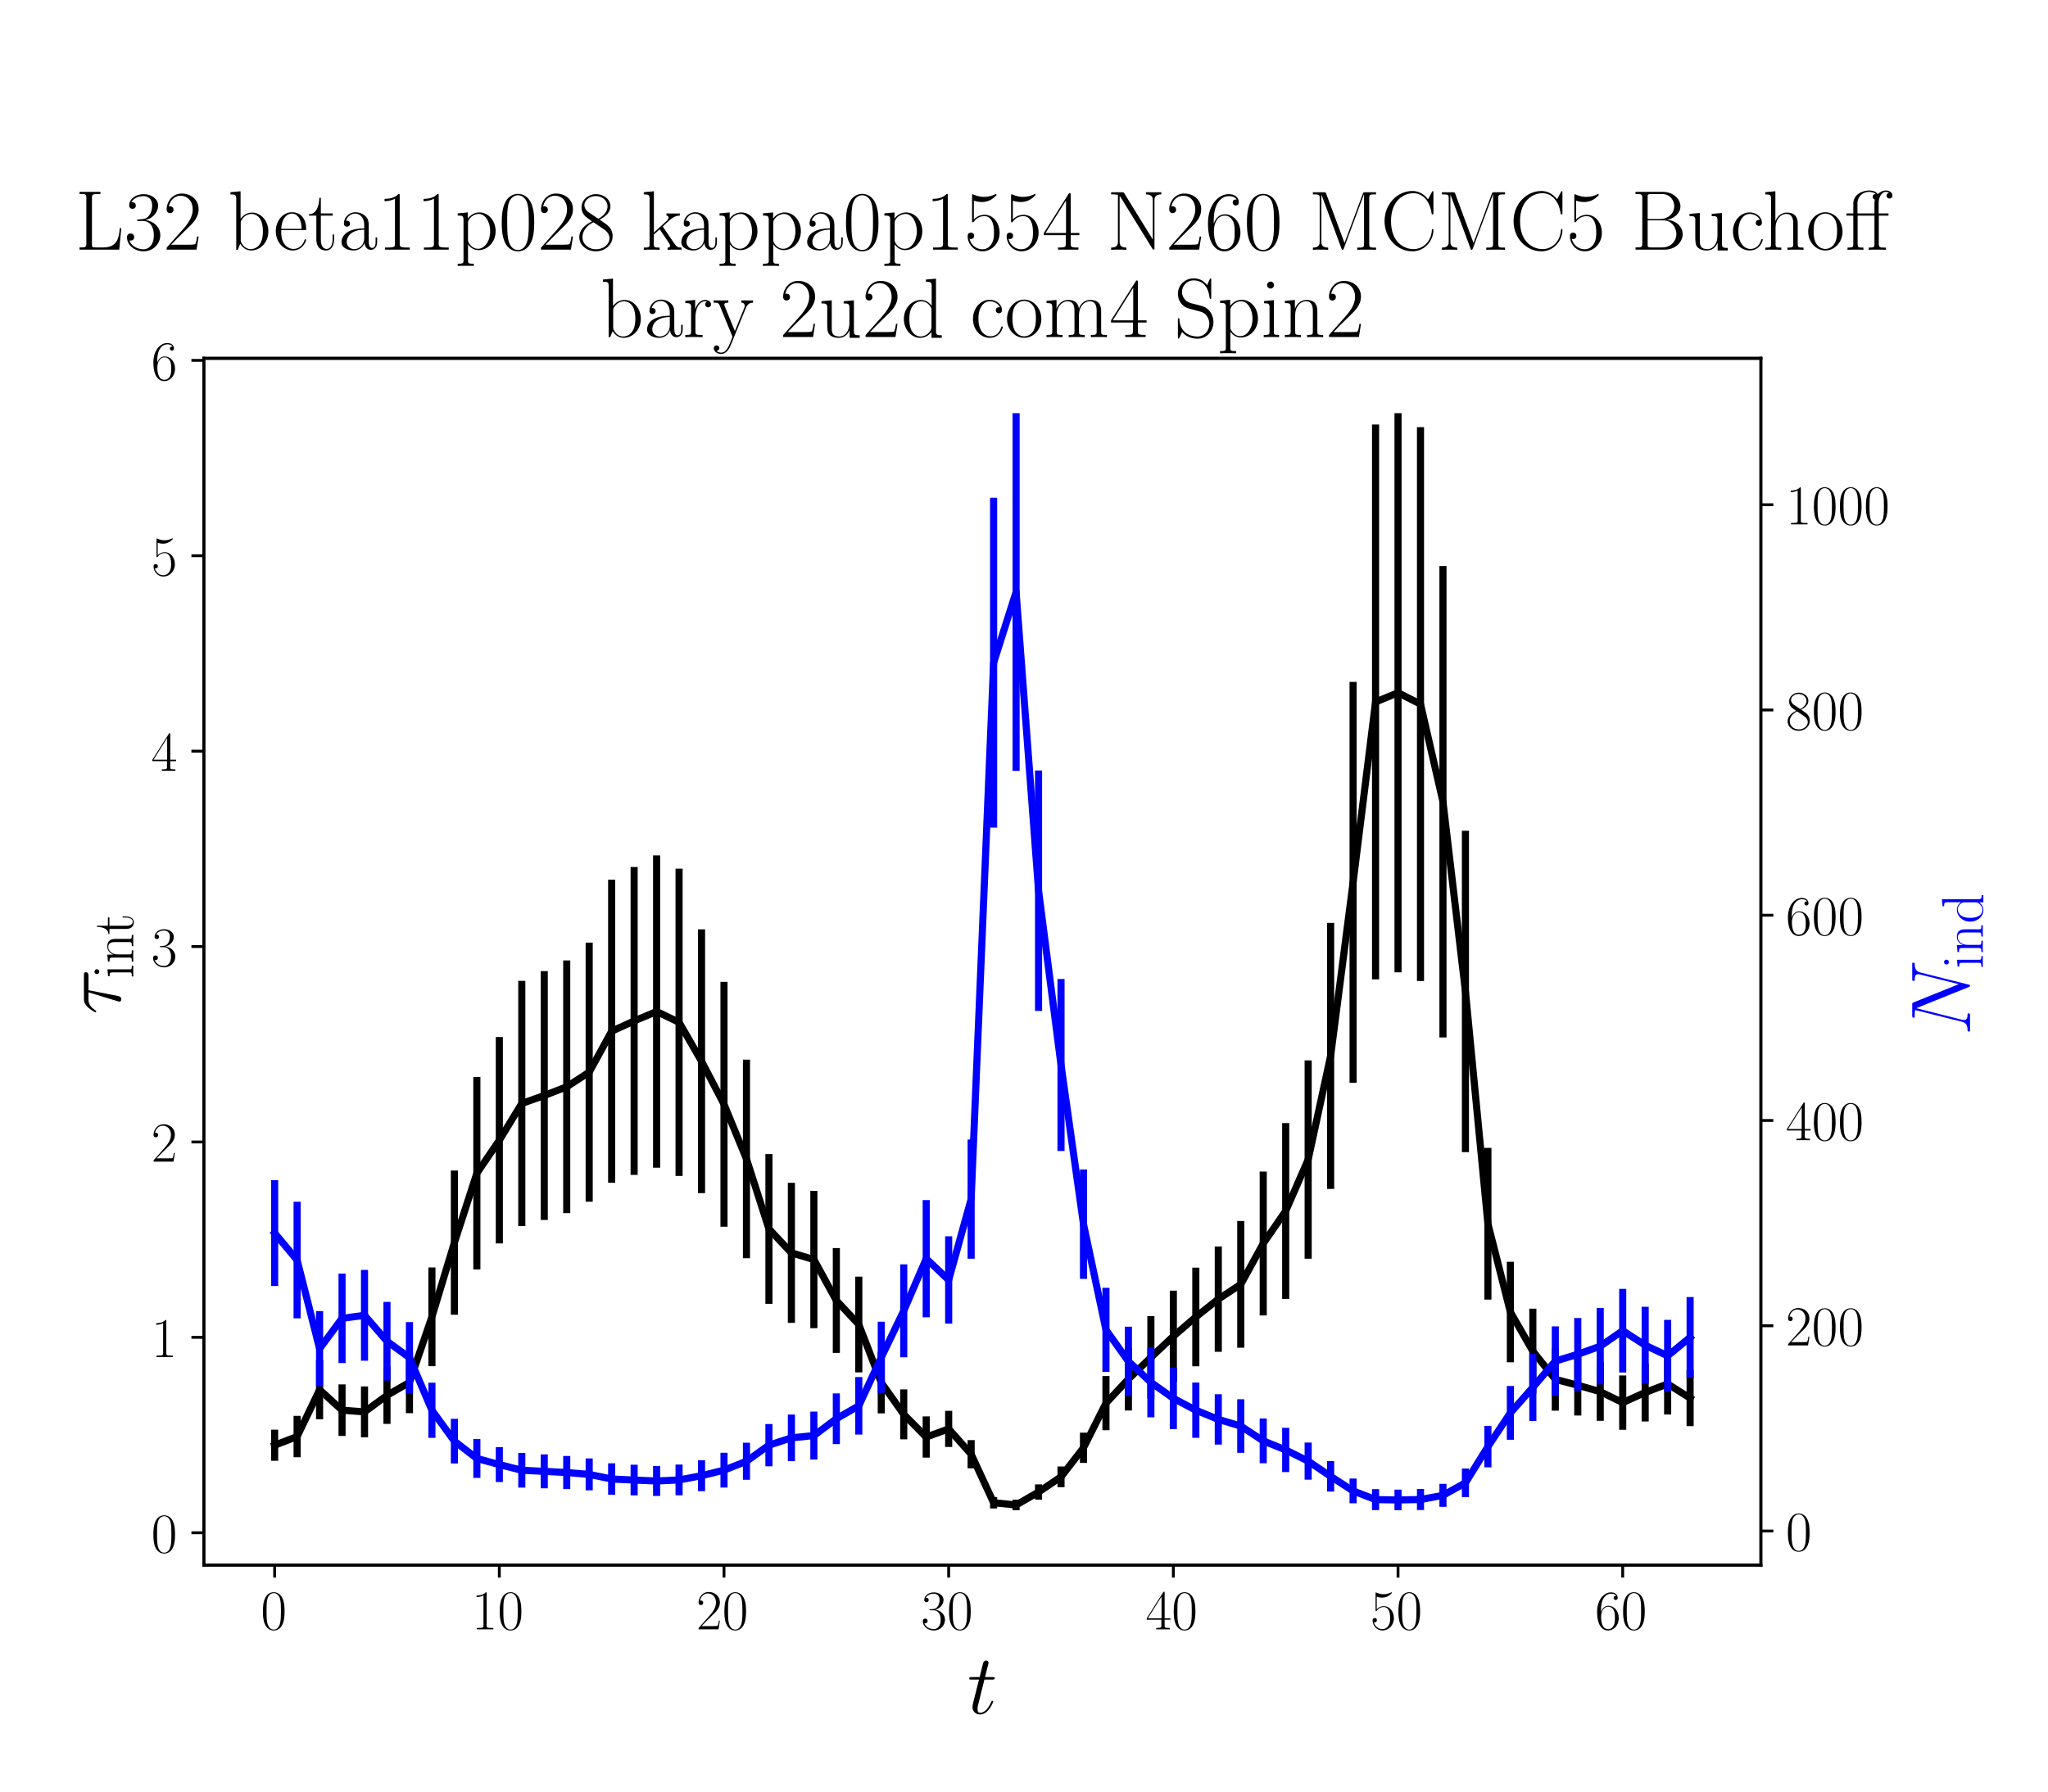 <?xml version="1.0" encoding="utf-8" standalone="no"?>
<!DOCTYPE svg PUBLIC "-//W3C//DTD SVG 1.1//EN"
  "http://www.w3.org/Graphics/SVG/1.1/DTD/svg11.dtd">
<!-- Created with matplotlib (https://matplotlib.org/) -->
<svg height="504pt" version="1.1" viewBox="0 0 576 504" width="576pt" xmlns="http://www.w3.org/2000/svg" xmlns:xlink="http://www.w3.org/1999/xlink">
 <defs>
  <style type="text/css">*{stroke-linecap:butt;stroke-linejoin:round;}</style>
 </defs>
 <g id="figure_1">
  <g id="patch_1">
   <path d="M 0 504 
L 576 504 
L 576 0 
L 0 0 
z
" style="fill:#ffffff;"/>
  </g>
  <g id="axes_1">
   <g id="patch_2">
    <path d="M 57.339 440.296 
L 495.249 440.296 
L 495.249 100.8 
L 57.339 100.8 
z
" style="fill:#ffffff;"/>
   </g>
   <g id="matplotlib.axis_1">
    <g id="xtick_1">
     <g id="line2d_1">
      <defs>
       <path d="M 0 0 
L 0 3.5 
" id="m4f3f160802" style="stroke:#000000;stroke-width:0.8;"/>
      </defs>
      <g>
       <use style="stroke:#000000;stroke-width:0.8;" x="77.244" xlink:href="#m4f3f160802" y="440.296"/>
      </g>
     </g>
     <g id="text_1">
      <!-- $\mathdefault{0}$ -->
      <g transform="translate(73.342 458.365)scale(0.16 -0.16)">
       <defs>
        <path d="M 42 31.641 
C 42 37.75 41.906 48.125 37.703 56.109 
C 34 63.109 28.094 65.594 22.906 65.594 
C 18.094 65.594 12 63.406 8.203 56.203 
C 4.203 48.719 3.797 39.438 3.797 31.641 
C 3.797 25.953 3.906 17.281 7 9.672 
C 11.297 -0.609 19 -2 22.906 -2 
C 27.5 -2 34.5 -0.109 38.594 9.375 
C 41.594 16.281 42 24.359 42 31.641 
z
M 22.906 -0.406 
C 16.5 -0.406 12.703 5.078 11.297 12.688 
C 10.203 18.562 10.203 27.156 10.203 32.75 
C 10.203 40.438 10.203 46.828 11.5 52.922 
C 13.406 61.391 19 64 22.906 64 
C 27 64 32.297 61.297 34.203 53.125 
C 35.5 47.438 35.594 40.734 35.594 32.75 
C 35.594 26.25 35.594 18.266 34.406 12.375 
C 32.297 1.484 26.406 -0.406 22.906 -0.406 
z
" id="CMR17-48"/>
       </defs>
       <use transform="scale(0.996)" xlink:href="#CMR17-48"/>
      </g>
     </g>
    </g>
    <g id="xtick_2">
     <g id="line2d_2">
      <g>
       <use style="stroke:#000000;stroke-width:0.8;" x="140.435" xlink:href="#m4f3f160802" y="440.296"/>
      </g>
     </g>
     <g id="text_2">
      <!-- $\mathdefault{10}$ -->
      <g transform="translate(132.631 458.365)scale(0.16 -0.16)">
       <defs>
        <path d="M 26.594 63.406 
C 26.594 65.5 26.5 65.5 25.094 65.5 
C 21.203 61.188 15.297 59.797 9.703 59.797 
C 9.406 59.797 8.906 59.797 8.797 59.5 
C 8.703 59.297 8.703 59.094 8.703 57 
C 11.797 57 17 57.594 21 59.984 
L 21 7.203 
C 21 3.688 20.797 2.5 12.203 2.5 
L 9.203 2.5 
L 9.203 0 
C 14 0 19 0 23.797 0 
C 28.594 0 33.594 0 38.406 0 
L 38.406 2.5 
L 35.406 2.5 
C 26.797 2.5 26.594 3.594 26.594 7.156 
z
" id="CMR17-49"/>
       </defs>
       <use transform="scale(0.996)" xlink:href="#CMR17-49"/>
       <use transform="translate(45.69 0)scale(0.996)" xlink:href="#CMR17-48"/>
      </g>
     </g>
    </g>
    <g id="xtick_3">
     <g id="line2d_3">
      <g>
       <use style="stroke:#000000;stroke-width:0.8;" x="203.625" xlink:href="#m4f3f160802" y="440.296"/>
      </g>
     </g>
     <g id="text_3">
      <!-- $\mathdefault{20}$ -->
      <g transform="translate(195.821 458.365)scale(0.16 -0.16)">
       <defs>
        <path d="M 41.703 15.453 
L 39.906 15.453 
C 38.906 8.375 38.094 7.172 37.703 6.562 
C 37.203 5.766 30 5.766 28.594 5.766 
L 9.406 5.766 
C 13 9.672 20 16.75 28.5 24.953 
C 34.594 30.734 41.703 37.531 41.703 47.422 
C 41.703 59.219 32.297 66 21.797 66 
C 10.797 66 4.094 56.312 4.094 47.344 
C 4.094 43.438 7 42.938 8.203 42.938 
C 9.203 42.938 12.203 43.547 12.203 47.031 
C 12.203 50.109 9.594 51 8.203 51 
C 7.594 51 7 50.906 6.594 50.703 
C 8.5 59.219 14.297 63.406 20.406 63.406 
C 29.094 63.406 34.797 56.516 34.797 47.422 
C 34.797 38.734 29.703 31.25 24 24.75 
L 4.094 2.281 
L 4.094 0 
L 39.297 0 
z
" id="CMR17-50"/>
       </defs>
       <use transform="scale(0.996)" xlink:href="#CMR17-50"/>
       <use transform="translate(45.69 0)scale(0.996)" xlink:href="#CMR17-48"/>
      </g>
     </g>
    </g>
    <g id="xtick_4">
     <g id="line2d_4">
      <g>
       <use style="stroke:#000000;stroke-width:0.8;" x="266.815" xlink:href="#m4f3f160802" y="440.296"/>
      </g>
     </g>
     <g id="text_4">
      <!-- $\mathdefault{30}$ -->
      <g transform="translate(259.011 458.365)scale(0.16 -0.16)">
       <defs>
        <path d="M 22.094 33.703 
C 31 33.703 34.906 25.969 34.906 17.031 
C 34.906 5 28.5 0.391 22.703 0.391 
C 17.406 0.391 8.797 3.031 6.094 10.828 
C 6.594 10.625 7.094 10.625 7.594 10.625 
C 10 10.625 11.797 12.219 11.797 14.812 
C 11.797 17.703 9.594 19 7.594 19 
C 5.906 19 3.297 18.203 3.297 14.469 
C 3.297 5.234 12.297 -2 22.906 -2 
C 34 -2 42.5 6.719 42.5 16.953 
C 42.5 26.672 34.5 33.703 25 34.797 
C 32.594 36.375 39.906 43.062 39.906 52.016 
C 39.906 59.688 32 65.297 23 65.297 
C 13.906 65.297 5.906 59.828 5.906 52.016 
C 5.906 48.594 8.5 48 9.797 48 
C 11.906 48 13.703 49.297 13.703 51.891 
C 13.703 54.469 11.906 55.766 9.797 55.766 
C 9.406 55.766 8.906 55.766 8.5 55.578 
C 11.406 61.859 19.297 63 22.797 63 
C 26.297 63 32.906 61.328 32.906 51.875 
C 32.906 49.109 32.5 44.188 29.094 39.844 
C 26.094 36 22.703 36 19.406 35.688 
C 18.906 35.688 16.594 35.453 16.203 35.453 
C 15.5 35.359 15.094 35.266 15.094 34.5 
C 15.094 33.797 15.203 33.703 17.203 33.703 
z
" id="CMR17-51"/>
       </defs>
       <use transform="scale(0.996)" xlink:href="#CMR17-51"/>
       <use transform="translate(45.69 0)scale(0.996)" xlink:href="#CMR17-48"/>
      </g>
     </g>
    </g>
    <g id="xtick_5">
     <g id="line2d_5">
      <g>
       <use style="stroke:#000000;stroke-width:0.8;" x="330.006" xlink:href="#m4f3f160802" y="440.296"/>
      </g>
     </g>
     <g id="text_5">
      <!-- $\mathdefault{40}$ -->
      <g transform="translate(322.202 458.365)scale(0.16 -0.16)">
       <defs>
        <path d="M 33.594 64.406 
C 33.594 66.5 33.5 66.5 31.703 66.5 
L 2 19.594 
L 2 17 
L 27.797 17 
L 27.797 7.141 
C 27.797 3.5 27.594 2.5 20.594 2.5 
L 18.703 2.5 
L 18.703 0 
C 21.906 0 27.297 0 30.703 0 
C 34.094 0 39.5 0 42.703 0 
L 42.703 2.5 
L 40.797 2.5 
C 33.797 2.5 33.594 3.5 33.594 7.141 
L 33.594 17 
L 43.797 17 
L 43.797 19.594 
L 33.594 19.594 
z
M 28.094 57.859 
L 28.094 19.594 
L 4 19.594 
z
" id="CMR17-52"/>
       </defs>
       <use transform="scale(0.996)" xlink:href="#CMR17-52"/>
       <use transform="translate(45.69 0)scale(0.996)" xlink:href="#CMR17-48"/>
      </g>
     </g>
    </g>
    <g id="xtick_6">
     <g id="line2d_6">
      <g>
       <use style="stroke:#000000;stroke-width:0.8;" x="393.196" xlink:href="#m4f3f160802" y="440.296"/>
      </g>
     </g>
     <g id="text_6">
      <!-- $\mathdefault{50}$ -->
      <g transform="translate(385.392 458.365)scale(0.16 -0.16)">
       <defs>
        <path d="M 11.406 57.688 
C 12.406 57.281 16.5 56 20.703 56 
C 30 56 35.094 61.109 38 64.062 
C 38 64.953 38 65.5 37.406 65.5 
C 37.297 65.5 37.094 65.5 36.297 65.047 
C 32.797 63.406 28.703 62.078 23.703 62.078 
C 20.703 62.078 16.203 62.484 11.297 64.672 
C 10.203 65.172 10 65.172 9.906 65.172 
C 9.406 65.172 9.297 65.062 9.297 63.078 
L 9.297 34.422 
C 9.297 32.641 9.297 32.141 10.297 32.141 
C 10.797 32.141 11 32.344 11.5 33.031 
C 14.703 37.516 19.094 39.406 24.094 39.406 
C 27.594 39.406 35.094 37.219 35.094 20.141 
C 35.094 16.953 35.094 11.172 32.094 6.578 
C 29.594 2.484 25.703 0.391 21.406 0.391 
C 14.797 0.391 8.094 5 6.297 12.719 
C 6.703 12.609 7.5 12.422 7.906 12.422 
C 9.203 12.422 11.703 13.125 11.703 16.219 
C 11.703 18.906 9.797 20 7.906 20 
C 5.594 20 4.094 18.594 4.094 15.797 
C 4.094 7.094 11 -2 21.594 -2 
C 31.906 -2 41.703 6.875 41.703 19.75 
C 41.703 31.719 33.906 41 24.203 41 
C 19.094 41 14.797 39.109 11.406 35.531 
z
" id="CMR17-53"/>
       </defs>
       <use transform="scale(0.996)" xlink:href="#CMR17-53"/>
       <use transform="translate(45.69 0)scale(0.996)" xlink:href="#CMR17-48"/>
      </g>
     </g>
    </g>
    <g id="xtick_7">
     <g id="line2d_7">
      <g>
       <use style="stroke:#000000;stroke-width:0.8;" x="456.387" xlink:href="#m4f3f160802" y="440.296"/>
      </g>
     </g>
     <g id="text_7">
      <!-- $\mathdefault{60}$ -->
      <g transform="translate(448.583 458.365)scale(0.16 -0.16)">
       <defs>
        <path d="M 10.594 34 
C 10.594 57.656 21.797 63 28.297 63 
C 30.406 63 35.5 62.641 37.5 59 
C 35.906 59 32.906 59 32.906 55.516 
C 32.906 52.828 35.094 51.922 36.5 51.922 
C 37.406 51.922 40.094 52.312 40.094 55.625 
C 40.094 61.781 35.094 65.297 28.203 65.297 
C 16.297 65.297 3.797 52.969 3.797 31 
C 3.797 3.953 15.094 -2 23.094 -2 
C 32.797 -2 42 6.672 42 20.047 
C 42 32.516 33.906 41.594 23.703 41.594 
C 17.594 41.594 13.094 37.609 10.594 30.625 
z
M 23.094 0.391 
C 10.797 0.391 10.797 18.75 10.797 22.438 
C 10.797 29.625 14.203 40 23.5 40 
C 25.203 40 30.094 40 33.406 33.125 
C 35.203 29.219 35.203 25.141 35.203 20.141 
C 35.203 14.75 35.203 10.781 33.094 6.781 
C 30.906 2.672 27.703 0.391 23.094 0.391 
z
" id="CMR17-54"/>
       </defs>
       <use transform="scale(0.996)" xlink:href="#CMR17-54"/>
       <use transform="translate(45.69 0)scale(0.996)" xlink:href="#CMR17-48"/>
      </g>
     </g>
    </g>
    <g id="text_8">
     <!-- $t$ -->
     <g transform="translate(272.067 482.069)scale(0.24 -0.24)">
      <defs>
       <path d="M 20.094 40.094 
L 29.297 40.094 
C 31.203 40.094 32.203 40.094 32.203 41.891 
C 32.203 43 31.594 43 29.594 43 
L 20.797 43 
L 24.5 57.688 
C 24.906 59.078 24.906 59.281 24.906 60 
C 24.906 61.609 23.594 62.5 22.297 62.5 
C 21.5 62.5 19.203 62.203 18.406 58.984 
L 14.5 43 
L 5.094 43 
C 3.094 43 2.203 43 2.203 41.094 
C 2.203 40.094 2.906 40.094 4.797 40.094 
L 13.703 40.094 
L 7.094 13.766 
C 6.297 10.281 6 9.281 6 7.984 
C 6 3.297 9.297 -1 14.906 -1 
C 25 -1 30.406 13.562 30.406 14.25 
C 30.406 14.859 30 15.156 29.406 15.156 
C 29.203 15.156 28.797 15.156 28.594 14.75 
C 28.5 14.656 28.406 14.547 27.703 12.953 
C 25.594 7.984 21 1 15.203 1 
C 12.203 1 12 3.5 12 5.688 
C 12 5.781 12 7.688 12.297 8.875 
z
" id="CMMI12-116"/>
      </defs>
      <use transform="scale(0.996)" xlink:href="#CMMI12-116"/>
     </g>
    </g>
   </g>
   <g id="matplotlib.axis_2">
    <g id="ytick_1">
     <g id="line2d_8">
      <defs>
       <path d="M 0 0 
L -3.5 0 
" id="m63cd335632" style="stroke:#000000;stroke-width:0.8;"/>
      </defs>
      <g>
       <use style="stroke:#000000;stroke-width:0.8;" x="57.339" xlink:href="#m63cd335632" y="431.187"/>
      </g>
     </g>
     <g id="text_9">
      <!-- $\mathdefault{0}$ -->
      <g transform="translate(42.535 436.722)scale(0.16 -0.16)">
       <use transform="scale(0.996)" xlink:href="#CMR17-48"/>
      </g>
     </g>
    </g>
    <g id="ytick_2">
     <g id="line2d_9">
      <g>
       <use style="stroke:#000000;stroke-width:0.8;" x="57.339" xlink:href="#m63cd335632" y="376.217"/>
      </g>
     </g>
     <g id="text_10">
      <!-- $\mathdefault{1}$ -->
      <g transform="translate(42.535 381.752)scale(0.16 -0.16)">
       <use transform="scale(0.996)" xlink:href="#CMR17-49"/>
      </g>
     </g>
    </g>
    <g id="ytick_3">
     <g id="line2d_10">
      <g>
       <use style="stroke:#000000;stroke-width:0.8;" x="57.339" xlink:href="#m63cd335632" y="321.248"/>
      </g>
     </g>
     <g id="text_11">
      <!-- $\mathdefault{2}$ -->
      <g transform="translate(42.535 326.782)scale(0.16 -0.16)">
       <use transform="scale(0.996)" xlink:href="#CMR17-50"/>
      </g>
     </g>
    </g>
    <g id="ytick_4">
     <g id="line2d_11">
      <g>
       <use style="stroke:#000000;stroke-width:0.8;" x="57.339" xlink:href="#m63cd335632" y="266.278"/>
      </g>
     </g>
     <g id="text_12">
      <!-- $\mathdefault{3}$ -->
      <g transform="translate(42.535 271.813)scale(0.16 -0.16)">
       <use transform="scale(0.996)" xlink:href="#CMR17-51"/>
      </g>
     </g>
    </g>
    <g id="ytick_5">
     <g id="line2d_12">
      <g>
       <use style="stroke:#000000;stroke-width:0.8;" x="57.339" xlink:href="#m63cd335632" y="211.308"/>
      </g>
     </g>
     <g id="text_13">
      <!-- $\mathdefault{4}$ -->
      <g transform="translate(42.535 216.843)scale(0.16 -0.16)">
       <use transform="scale(0.996)" xlink:href="#CMR17-52"/>
      </g>
     </g>
    </g>
    <g id="ytick_6">
     <g id="line2d_13">
      <g>
       <use style="stroke:#000000;stroke-width:0.8;" x="57.339" xlink:href="#m63cd335632" y="156.339"/>
      </g>
     </g>
     <g id="text_14">
      <!-- $\mathdefault{5}$ -->
      <g transform="translate(42.535 161.874)scale(0.16 -0.16)">
       <use transform="scale(0.996)" xlink:href="#CMR17-53"/>
      </g>
     </g>
    </g>
    <g id="ytick_7">
     <g id="line2d_14">
      <g>
       <use style="stroke:#000000;stroke-width:0.8;" x="57.339" xlink:href="#m63cd335632" y="101.369"/>
      </g>
     </g>
     <g id="text_15">
      <!-- $\mathdefault{6}$ -->
      <g transform="translate(42.535 106.904)scale(0.16 -0.16)">
       <use transform="scale(0.996)" xlink:href="#CMR17-54"/>
      </g>
     </g>
    </g>
    <g id="text_16">
     <!-- $\tau_{\rm int}$ -->
     <g transform="translate(33.884 285.419)rotate(-90)scale(0.24 -0.24)">
      <defs>
       <path d="M 28.703 37.625 
L 45.297 37.625 
C 46.594 37.625 49.906 37.625 49.906 40.812 
C 49.906 43 48 43 46.203 43 
L 18.703 43 
C 16.406 43 13 43 8.406 38.125 
C 5.797 35.234 2.594 29.953 2.594 29.359 
C 2.594 28.766 3.094 28.562 3.703 28.562 
C 4.406 28.562 4.5 28.859 5 29.453 
C 10.203 37.625 15.406 37.625 17.906 37.625 
L 26.203 37.625 
L 15.797 3.484 
C 15.297 1.984 15.297 1.781 15.297 1.484 
C 15.297 0.391 16 -1 18 -1 
C 21.094 -1 21.594 1.688 21.906 3.172 
z
" id="CMMI12-28"/>
       <path d="M 15.5 61.078 
C 15.5 63.266 13.703 65.156 11.406 65.156 
C 9.203 65.156 7.297 63.375 7.297 61.078 
C 7.297 58.891 9.094 57 11.406 57 
C 13.594 57 15.5 58.797 15.5 61.078 
z
M 3.797 42.281 
L 3.797 39.703 
C 9.406 39.703 10.203 39.094 10.203 34.328 
L 10.203 6.672 
C 10.203 2.875 9.797 2.391 3.406 2.391 
L 3.406 -0.203 
C 5.797 0 10.094 0 12.594 0 
C 15 0 19.094 0 21.406 -0.203 
L 21.406 2.391 
C 15.5 2.391 15.297 2.984 15.297 6.562 
L 15.297 43.375 
z
" id="CMR17-105"/>
       <path d="M 41.5 30.203 
C 41.5 35.297 40.5 43.594 28.703 43.594 
C 20.797 43.594 16.703 37.5 15.203 33.5 
L 15.094 33.5 
L 15.094 43.594 
L 3.297 42.5 
L 3.297 39.906 
C 9.203 39.906 10.094 39.297 10.094 34.5 
L 10.094 6.688 
C 10.094 2.875 9.703 2.391 3.297 2.391 
L 3.297 -0.203 
C 5.703 0 10.094 0 12.703 0 
C 15.297 0 19.797 0 22.203 -0.203 
L 22.203 2.391 
C 15.797 2.391 15.406 2.781 15.406 6.688 
L 15.406 25.906 
C 15.406 35.109 21 42 28 42 
C 35.406 42 36.203 35.406 36.203 30.594 
L 36.203 6.688 
C 36.203 2.875 35.797 2.391 29.406 2.391 
L 29.406 -0.203 
C 31.797 0 36.203 0 38.797 0 
C 41.406 0 45.906 0 48.297 -0.203 
L 48.297 2.391 
C 41.906 2.391 41.5 2.781 41.5 6.688 
z
" id="CMR17-110"/>
       <path d="M 15.094 40 
L 29.094 40 
L 29.094 42.578 
L 15.094 42.578 
L 15.094 61 
L 13.297 61 
C 13.094 50.703 9.594 41.688 1.094 41.688 
L 1.094 40 
L 9.797 40 
L 9.797 12.047 
C 9.797 10.156 9.797 -1 21.406 -1 
C 27.297 -1 30.703 4.781 30.703 12.141 
L 30.703 17.812 
L 28.906 17.812 
L 28.906 12.234 
C 28.906 5.375 26.203 0.797 22 0.797 
C 19.094 0.797 15.094 2.781 15.094 11.844 
z
" id="CMR17-116"/>
      </defs>
      <use transform="scale(0.996)" xlink:href="#CMMI12-28"/>
      <use transform="translate(42.364 -14.944)scale(0.697)" xlink:href="#CMR17-105"/>
      <use transform="translate(59.773 -14.944)scale(0.697)" xlink:href="#CMR17-110"/>
      <use transform="translate(93.578 -14.944)scale(0.697)" xlink:href="#CMR17-116"/>
     </g>
    </g>
   </g>
   <g id="LineCollection_1">
    <path clip-path="url(#pfca19a81cf)" d="M 77.244 410.942 
L 77.244 402.194 
" style="fill:none;stroke:#000000;stroke-width:2;"/>
    <path clip-path="url(#pfca19a81cf)" d="M 83.563 409.941 
L 83.563 398.296 
" style="fill:none;stroke:#000000;stroke-width:2;"/>
    <path clip-path="url(#pfca19a81cf)" d="M 89.882 399.259 
L 89.882 382.655 
" style="fill:none;stroke:#000000;stroke-width:2;"/>
    <path clip-path="url(#pfca19a81cf)" d="M 96.201 403.951 
L 96.201 389.452 
" style="fill:none;stroke:#000000;stroke-width:2;"/>
    <path clip-path="url(#pfca19a81cf)" d="M 102.52 404.342 
L 102.52 390.023 
" style="fill:none;stroke:#000000;stroke-width:2;"/>
    <path clip-path="url(#pfca19a81cf)" d="M 108.839 400.553 
L 108.839 384.517 
" style="fill:none;stroke:#000000;stroke-width:2;"/>
    <path clip-path="url(#pfca19a81cf)" d="M 115.158 397.553 
L 115.158 380.212 
" style="fill:none;stroke:#000000;stroke-width:2;"/>
    <path clip-path="url(#pfca19a81cf)" d="M 121.477 384.316 
L 121.477 356.547 
" style="fill:none;stroke:#000000;stroke-width:2;"/>
    <path clip-path="url(#pfca19a81cf)" d="M 127.796 369.855 
L 127.796 329.284 
" style="fill:none;stroke:#000000;stroke-width:2;"/>
    <path clip-path="url(#pfca19a81cf)" d="M 134.116 357.125 
L 134.116 302.962 
" style="fill:none;stroke:#000000;stroke-width:2;"/>
    <path clip-path="url(#pfca19a81cf)" d="M 140.435 349.79 
L 140.435 291.738 
" style="fill:none;stroke:#000000;stroke-width:2;"/>
    <path clip-path="url(#pfca19a81cf)" d="M 146.754 344.914 
L 146.754 275.924 
" style="fill:none;stroke:#000000;stroke-width:2;"/>
    <path clip-path="url(#pfca19a81cf)" d="M 153.073 343.186 
L 153.073 273.191 
" style="fill:none;stroke:#000000;stroke-width:2;"/>
    <path clip-path="url(#pfca19a81cf)" d="M 159.392 341.274 
L 159.392 270.183 
" style="fill:none;stroke:#000000;stroke-width:2;"/>
    <path clip-path="url(#pfca19a81cf)" d="M 165.711 338.064 
L 165.711 265.172 
" style="fill:none;stroke:#000000;stroke-width:2;"/>
    <path clip-path="url(#pfca19a81cf)" d="M 172.03 332.726 
L 172.03 247.473 
" style="fill:none;stroke:#000000;stroke-width:2;"/>
    <path clip-path="url(#pfca19a81cf)" d="M 178.349 330.515 
L 178.349 243.9 
" style="fill:none;stroke:#000000;stroke-width:2;"/>
    <path clip-path="url(#pfca19a81cf)" d="M 184.668 328.482 
L 184.668 240.636 
" style="fill:none;stroke:#000000;stroke-width:2;"/>
    <path clip-path="url(#pfca19a81cf)" d="M 190.987 330.803 
L 190.987 244.365 
" style="fill:none;stroke:#000000;stroke-width:2;"/>
    <path clip-path="url(#pfca19a81cf)" d="M 197.306 335.653 
L 197.306 261.44 
" style="fill:none;stroke:#000000;stroke-width:2;"/>
    <path clip-path="url(#pfca19a81cf)" d="M 203.625 345.087 
L 203.625 276.198 
" style="fill:none;stroke:#000000;stroke-width:2;"/>
    <path clip-path="url(#pfca19a81cf)" d="M 209.944 353.962 
L 209.944 298.09 
" style="fill:none;stroke:#000000;stroke-width:2;"/>
    <path clip-path="url(#pfca19a81cf)" d="M 216.263 366.78 
L 216.263 324.67 
" style="fill:none;stroke:#000000;stroke-width:2;"/>
    <path clip-path="url(#pfca19a81cf)" d="M 222.582 372.145 
L 222.582 332.75 
" style="fill:none;stroke:#000000;stroke-width:2;"/>
    <path clip-path="url(#pfca19a81cf)" d="M 228.901 373.634 
L 228.901 335.018 
" style="fill:none;stroke:#000000;stroke-width:2;"/>
    <path clip-path="url(#pfca19a81cf)" d="M 235.22 380.597 
L 235.22 351.102 
" style="fill:none;stroke:#000000;stroke-width:2;"/>
    <path clip-path="url(#pfca19a81cf)" d="M 241.539 386.07 
L 241.539 359.139 
" style="fill:none;stroke:#000000;stroke-width:2;"/>
    <path clip-path="url(#pfca19a81cf)" d="M 247.858 397.612 
L 247.858 380.296 
" style="fill:none;stroke:#000000;stroke-width:2;"/>
    <path clip-path="url(#pfca19a81cf)" d="M 254.177 404.908 
L 254.177 390.851 
" style="fill:none;stroke:#000000;stroke-width:2;"/>
    <path clip-path="url(#pfca19a81cf)" d="M 260.496 410.051 
L 260.496 398.459 
" style="fill:none;stroke:#000000;stroke-width:2;"/>
    <path clip-path="url(#pfca19a81cf)" d="M 266.815 407.056 
L 266.815 396.888 
" style="fill:none;stroke:#000000;stroke-width:2;"/>
    <path clip-path="url(#pfca19a81cf)" d="M 273.134 413.059 
L 273.134 405.119 
" style="fill:none;stroke:#000000;stroke-width:2;"/>
    <path clip-path="url(#pfca19a81cf)" d="M 279.454 424.346 
L 279.454 421.136 
" style="fill:none;stroke:#000000;stroke-width:2;"/>
    <path clip-path="url(#pfca19a81cf)" d="M 285.773 424.864 
L 285.773 421.889 
" style="fill:none;stroke:#000000;stroke-width:2;"/>
    <path clip-path="url(#pfca19a81cf)" d="M 292.092 421.884 
L 292.092 417.583 
" style="fill:none;stroke:#000000;stroke-width:2;"/>
    <path clip-path="url(#pfca19a81cf)" d="M 298.411 418.353 
L 298.411 412.545 
" style="fill:none;stroke:#000000;stroke-width:2;"/>
    <path clip-path="url(#pfca19a81cf)" d="M 304.73 411.546 
L 304.73 403.026 
" style="fill:none;stroke:#000000;stroke-width:2;"/>
    <path clip-path="url(#pfca19a81cf)" d="M 311.049 402.344 
L 311.049 387.11 
" style="fill:none;stroke:#000000;stroke-width:2;"/>
    <path clip-path="url(#pfca19a81cf)" d="M 317.368 396.788 
L 317.368 379.122 
" style="fill:none;stroke:#000000;stroke-width:2;"/>
    <path clip-path="url(#pfca19a81cf)" d="M 323.687 393.471 
L 323.687 370.244 
" style="fill:none;stroke:#000000;stroke-width:2;"/>
    <path clip-path="url(#pfca19a81cf)" d="M 330.006 388.716 
L 330.006 363.078 
" style="fill:none;stroke:#000000;stroke-width:2;"/>
    <path clip-path="url(#pfca19a81cf)" d="M 336.325 384.356 
L 336.325 356.606 
" style="fill:none;stroke:#000000;stroke-width:2;"/>
    <path clip-path="url(#pfca19a81cf)" d="M 342.644 380.287 
L 342.644 350.653 
" style="fill:none;stroke:#000000;stroke-width:2;"/>
    <path clip-path="url(#pfca19a81cf)" d="M 348.963 379.131 
L 348.963 343.484 
" style="fill:none;stroke:#000000;stroke-width:2;"/>
    <path clip-path="url(#pfca19a81cf)" d="M 355.282 370.051 
L 355.282 329.581 
" style="fill:none;stroke:#000000;stroke-width:2;"/>
    <path clip-path="url(#pfca19a81cf)" d="M 361.601 365.406 
L 361.601 315.939 
" style="fill:none;stroke:#000000;stroke-width:2;"/>
    <path clip-path="url(#pfca19a81cf)" d="M 367.92 354.099 
L 367.92 298.301 
" style="fill:none;stroke:#000000;stroke-width:2;"/>
    <path clip-path="url(#pfca19a81cf)" d="M 374.239 334.465 
L 374.239 259.611 
" style="fill:none;stroke:#000000;stroke-width:2;"/>
    <path clip-path="url(#pfca19a81cf)" d="M 380.558 304.59 
L 380.558 191.829 
" style="fill:none;stroke:#000000;stroke-width:2;"/>
    <path clip-path="url(#pfca19a81cf)" d="M 386.877 275.515 
L 386.877 119.423 
" style="fill:none;stroke:#000000;stroke-width:2;"/>
    <path clip-path="url(#pfca19a81cf)" d="M 393.196 273.537 
L 393.196 116.232 
" style="fill:none;stroke:#000000;stroke-width:2;"/>
    <path clip-path="url(#pfca19a81cf)" d="M 399.515 275.97 
L 399.515 120.16 
" style="fill:none;stroke:#000000;stroke-width:2;"/>
    <path clip-path="url(#pfca19a81cf)" d="M 405.834 291.863 
L 405.834 159.242 
" style="fill:none;stroke:#000000;stroke-width:2;"/>
    <path clip-path="url(#pfca19a81cf)" d="M 412.153 324.119 
L 412.153 233.695 
" style="fill:none;stroke:#000000;stroke-width:2;"/>
    <path clip-path="url(#pfca19a81cf)" d="M 418.473 365.606 
L 418.473 322.92 
" style="fill:none;stroke:#000000;stroke-width:2;"/>
    <path clip-path="url(#pfca19a81cf)" d="M 424.792 383.233 
L 424.792 354.955 
" style="fill:none;stroke:#000000;stroke-width:2;"/>
    <path clip-path="url(#pfca19a81cf)" d="M 431.111 392.087 
L 431.111 368.146 
" style="fill:none;stroke:#000000;stroke-width:2;"/>
    <path clip-path="url(#pfca19a81cf)" d="M 437.43 396.844 
L 437.43 379.202 
" style="fill:none;stroke:#000000;stroke-width:2;"/>
    <path clip-path="url(#pfca19a81cf)" d="M 443.749 398.211 
L 443.749 381.153 
" style="fill:none;stroke:#000000;stroke-width:2;"/>
    <path clip-path="url(#pfca19a81cf)" d="M 450.068 399.703 
L 450.068 383.293 
" style="fill:none;stroke:#000000;stroke-width:2;"/>
    <path clip-path="url(#pfca19a81cf)" d="M 456.387 402.22 
L 456.387 386.931 
" style="fill:none;stroke:#000000;stroke-width:2;"/>
    <path clip-path="url(#pfca19a81cf)" d="M 462.706 399.881 
L 462.706 383.549 
" style="fill:none;stroke:#000000;stroke-width:2;"/>
    <path clip-path="url(#pfca19a81cf)" d="M 469.025 397.91 
L 469.025 380.723 
" style="fill:none;stroke:#000000;stroke-width:2;"/>
    <path clip-path="url(#pfca19a81cf)" d="M 475.344 401.192 
L 475.344 385.441 
" style="fill:none;stroke:#000000;stroke-width:2;"/>
   </g>
   <g id="line2d_15">
    <path clip-path="url(#pfca19a81cf)" d="M 77.244 406.568 
L 83.563 404.118 
L 89.882 390.957 
L 96.201 396.702 
L 102.52 397.183 
L 108.839 392.535 
L 115.158 388.883 
L 121.477 370.431 
L 127.796 349.569 
L 134.116 330.043 
L 140.435 320.764 
L 146.754 310.419 
L 153.073 308.188 
L 159.392 305.729 
L 165.711 301.618 
L 172.03 290.1 
L 178.349 287.208 
L 184.668 284.559 
L 190.987 287.584 
L 197.306 298.546 
L 203.625 310.643 
L 209.944 326.026 
L 216.263 345.725 
L 222.582 352.448 
L 228.901 354.326 
L 235.22 365.849 
L 241.539 372.604 
L 247.858 388.954 
L 254.177 397.88 
L 260.496 404.255 
L 266.815 401.972 
L 273.134 409.089 
L 279.454 422.741 
L 285.773 423.377 
L 292.092 419.733 
L 298.411 415.449 
L 304.73 407.286 
L 311.049 394.727 
L 317.368 387.955 
L 323.687 381.858 
L 330.006 375.897 
L 336.325 370.481 
L 342.644 365.47 
L 348.963 361.308 
L 355.282 349.816 
L 361.601 340.673 
L 367.92 326.2 
L 374.239 297.038 
L 380.558 248.209 
L 386.877 197.469 
L 393.196 194.884 
L 399.515 198.065 
L 405.834 225.553 
L 412.153 278.907 
L 418.473 344.263 
L 424.792 369.094 
L 431.111 380.117 
L 437.43 388.023 
L 443.749 389.682 
L 450.068 391.498 
L 456.387 394.575 
L 462.706 391.715 
L 469.025 389.317 
L 475.344 393.316 
" style="fill:none;stroke:#000000;stroke-linecap:square;stroke-width:2;"/>
   </g>
   <g id="patch_3">
    <path d="M 57.339 440.296 
L 57.339 100.8 
" style="fill:none;stroke:#000000;stroke-linecap:square;stroke-linejoin:miter;stroke-width:0.8;"/>
   </g>
   <g id="patch_4">
    <path d="M 495.249 440.296 
L 495.249 100.8 
" style="fill:none;stroke:#000000;stroke-linecap:square;stroke-linejoin:miter;stroke-width:0.8;"/>
   </g>
   <g id="patch_5">
    <path d="M 57.339 440.296 
L 495.249 440.296 
" style="fill:none;stroke:#000000;stroke-linecap:square;stroke-linejoin:miter;stroke-width:0.8;"/>
   </g>
   <g id="patch_6">
    <path d="M 57.339 100.8 
L 495.249 100.8 
" style="fill:none;stroke:#000000;stroke-linecap:square;stroke-linejoin:miter;stroke-width:0.8;"/>
   </g>
  </g>
  <g id="axes_2">
   <g id="matplotlib.axis_3">
    <g id="ytick_8">
     <g id="line2d_16">
      <defs>
       <path d="M 0 0 
L 3.5 0 
" id="m8d1a80bf48" style="stroke:#000000;stroke-width:0.8;"/>
      </defs>
      <g>
       <use style="stroke:#000000;stroke-width:0.8;" x="495.249" xlink:href="#m8d1a80bf48" y="430.689"/>
      </g>
     </g>
     <g id="text_17">
      <!-- $\mathdefault{0}$ -->
      <g transform="translate(502.249 436.224)scale(0.16 -0.16)">
       <use transform="scale(0.996)" xlink:href="#CMR17-48"/>
      </g>
     </g>
    </g>
    <g id="ytick_9">
     <g id="line2d_17">
      <g>
       <use style="stroke:#000000;stroke-width:0.8;" x="495.249" xlink:href="#m8d1a80bf48" y="372.949"/>
      </g>
     </g>
     <g id="text_18">
      <!-- $\mathdefault{200}$ -->
      <g transform="translate(502.249 378.484)scale(0.16 -0.16)">
       <use transform="scale(0.996)" xlink:href="#CMR17-50"/>
       <use transform="translate(45.69 0)scale(0.996)" xlink:href="#CMR17-48"/>
       <use transform="translate(91.381 0)scale(0.996)" xlink:href="#CMR17-48"/>
      </g>
     </g>
    </g>
    <g id="ytick_10">
     <g id="line2d_18">
      <g>
       <use style="stroke:#000000;stroke-width:0.8;" x="495.249" xlink:href="#m8d1a80bf48" y="315.209"/>
      </g>
     </g>
     <g id="text_19">
      <!-- $\mathdefault{400}$ -->
      <g transform="translate(502.249 320.744)scale(0.16 -0.16)">
       <use transform="scale(0.996)" xlink:href="#CMR17-52"/>
       <use transform="translate(45.69 0)scale(0.996)" xlink:href="#CMR17-48"/>
       <use transform="translate(91.381 0)scale(0.996)" xlink:href="#CMR17-48"/>
      </g>
     </g>
    </g>
    <g id="ytick_11">
     <g id="line2d_19">
      <g>
       <use style="stroke:#000000;stroke-width:0.8;" x="495.249" xlink:href="#m8d1a80bf48" y="257.469"/>
      </g>
     </g>
     <g id="text_20">
      <!-- $\mathdefault{600}$ -->
      <g transform="translate(502.249 263.004)scale(0.16 -0.16)">
       <use transform="scale(0.996)" xlink:href="#CMR17-54"/>
       <use transform="translate(45.69 0)scale(0.996)" xlink:href="#CMR17-48"/>
       <use transform="translate(91.381 0)scale(0.996)" xlink:href="#CMR17-48"/>
      </g>
     </g>
    </g>
    <g id="ytick_12">
     <g id="line2d_20">
      <g>
       <use style="stroke:#000000;stroke-width:0.8;" x="495.249" xlink:href="#m8d1a80bf48" y="199.729"/>
      </g>
     </g>
     <g id="text_21">
      <!-- $\mathdefault{800}$ -->
      <g transform="translate(502.249 205.264)scale(0.16 -0.16)">
       <defs>
        <path d="M 27.203 35.375 
C 33.5 38.547 39.906 43.328 39.906 50.984 
C 39.906 60.016 31.094 65.297 23 65.297 
C 13.906 65.297 5.906 58.734 5.906 49.688 
C 5.906 47.203 6.5 42.922 10.406 39.141 
C 11.406 38.156 15.594 35.172 18.297 33.281 
C 13.797 30.984 3.297 25.531 3.297 14.594 
C 3.297 4.359 13.094 -2 22.797 -2 
C 33.5 -2 42.5 5.656 42.5 15.781 
C 42.5 24.844 36.406 29.016 32.406 31.703 
z
M 14.094 44.094 
C 13.297 44.594 9.297 47.672 9.297 52.359 
C 9.297 58.422 15.594 63 22.797 63 
C 30.703 63 36.5 57.438 36.5 50.969 
C 36.5 41.703 26.094 36.422 25.594 36.422 
C 25.5 36.422 25.406 36.422 24.594 37.031 
z
M 32.5 23.734 
C 34 22.641 38.797 19.375 38.797 13.297 
C 38.797 5.953 31.406 0.391 23 0.391 
C 13.906 0.391 7 6.844 7 14.688 
C 7 22.547 13.094 29.094 20 32.188 
z
" id="CMR17-56"/>
       </defs>
       <use transform="scale(0.996)" xlink:href="#CMR17-56"/>
       <use transform="translate(45.69 0)scale(0.996)" xlink:href="#CMR17-48"/>
       <use transform="translate(91.381 0)scale(0.996)" xlink:href="#CMR17-48"/>
      </g>
     </g>
    </g>
    <g id="ytick_13">
     <g id="line2d_21">
      <g>
       <use style="stroke:#000000;stroke-width:0.8;" x="495.249" xlink:href="#m8d1a80bf48" y="141.989"/>
      </g>
     </g>
     <g id="text_22">
      <!-- $\mathdefault{1000}$ -->
      <g transform="translate(502.249 147.524)scale(0.16 -0.16)">
       <use transform="scale(0.996)" xlink:href="#CMR17-49"/>
       <use transform="translate(45.69 0)scale(0.996)" xlink:href="#CMR17-48"/>
       <use transform="translate(91.381 0)scale(0.996)" xlink:href="#CMR17-48"/>
       <use transform="translate(137.071 0)scale(0.996)" xlink:href="#CMR17-48"/>
      </g>
     </g>
    </g>
    <g id="text_23">
     <!-- $N_{\rm ind}$ -->
     <g style="fill:#0000ff;" transform="translate(554.069 291.302)rotate(-90)scale(0.24 -0.24)">
      <defs>
       <path d="M 74 57.781 
C 75.094 62.094 76.703 65.094 84.297 65.094 
C 84.594 65.094 85.797 65.094 85.797 66.859 
C 85.797 68 84.906 68 84.5 68 
C 82.5 68 77.406 68 75.406 68 
L 70.594 68 
C 69.203 68 67.406 68 66 68 
C 65.406 68 64.203 68 64.203 66.094 
C 64.203 65.094 65 65.094 65.703 65.094 
C 71.703 65.094 72.094 62.797 72.094 60.984 
C 72.094 60.094 72 59.781 71.703 58.391 
L 60.406 13.281 
L 39 66.391 
C 38.297 68 38.203 68 36 68 
L 23.797 68 
C 21.797 68 20.906 68 20.906 66.094 
C 20.906 65.094 21.594 65.094 23.5 65.094 
C 24 65.094 29.906 65.094 29.906 64.297 
C 29.906 64.094 29.703 63.297 29.594 63 
L 16.297 9.922 
C 15.094 5 12.703 2.906 6.094 2.906 
C 5.594 2.906 4.594 2.906 4.594 1.047 
C 4.594 0 5.594 0 5.906 0 
C 7.906 0 13 0 15 0 
L 19.797 0 
C 21.203 0 22.906 0 24.297 0 
C 25 0 26.094 0 26.094 1.906 
C 26.094 2.812 25.094 2.906 24.703 2.906 
C 21.406 2.906 18.203 3.5 18.203 7.094 
C 18.203 7.891 18.406 8.781 18.594 9.578 
L 32.094 63 
C 32.703 62 32.703 61.812 33.094 60.906 
L 56.906 1.797 
C 57.406 0.594 57.594 0 58.5 0 
C 59.5 0 59.594 0.297 60 2 
z
" id="CMMI12-78"/>
       <path d="M 29.203 67.594 
L 29.203 65 
C 35.094 65 36 64.406 36 59.688 
L 36 36.641 
C 35.594 37.141 31.5 43.594 23.406 43.594 
C 13.203 43.594 3.297 34.5 3.297 21.312 
C 3.297 8.203 12.594 -1 22.406 -1 
C 30.906 -1 35.297 5.266 35.797 5.938 
L 35.797 -0.984 
L 47.906 -0.984 
L 47.906 2 
C 42 2 41.094 2.594 41.094 7.391 
L 41.094 68.688 
z
M 35.797 11.797 
C 35.797 8.797 34 6.094 31.703 4.094 
C 28.297 1.094 24.906 0.594 23 0.594 
C 20.094 0.594 9.703 2.094 9.703 21.188 
C 9.703 40.812 21.297 42 23.906 42 
C 28.5 42 32.203 39.406 34.5 35.797 
C 35.797 33.703 35.797 33.406 35.797 31.609 
z
" id="CMR17-100"/>
      </defs>
      <use transform="scale(0.996)" xlink:href="#CMMI12-78"/>
      <use transform="translate(78.115 -14.944)scale(0.697)" xlink:href="#CMR17-105"/>
      <use transform="translate(95.525 -14.944)scale(0.697)" xlink:href="#CMR17-110"/>
      <use transform="translate(131.151 -14.944)scale(0.697)" xlink:href="#CMR17-100"/>
     </g>
    </g>
   </g>
   <g id="LineCollection_2">
    <path clip-path="url(#pfca19a81cf)" d="M 77.244 361.778 
L 77.244 331.999 
" style="fill:none;stroke:#0000ff;stroke-width:2;"/>
    <path clip-path="url(#pfca19a81cf)" d="M 83.563 370.867 
L 83.563 338.079 
" style="fill:none;stroke:#0000ff;stroke-width:2;"/>
    <path clip-path="url(#pfca19a81cf)" d="M 89.882 389.99 
L 89.882 368.824 
" style="fill:none;stroke:#0000ff;stroke-width:2;"/>
    <path clip-path="url(#pfca19a81cf)" d="M 96.201 383.441 
L 96.201 358.288 
" style="fill:none;stroke:#0000ff;stroke-width:2;"/>
    <path clip-path="url(#pfca19a81cf)" d="M 102.52 382.792 
L 102.52 357.244 
" style="fill:none;stroke:#0000ff;stroke-width:2;"/>
    <path clip-path="url(#pfca19a81cf)" d="M 108.839 388.385 
L 108.839 366.241 
" style="fill:none;stroke:#0000ff;stroke-width:2;"/>
    <path clip-path="url(#pfca19a81cf)" d="M 115.158 391.916 
L 115.158 371.926 
" style="fill:none;stroke:#0000ff;stroke-width:2;"/>
    <path clip-path="url(#pfca19a81cf)" d="M 121.477 404.492 
L 121.477 388.972 
" style="fill:none;stroke:#0000ff;stroke-width:2;"/>
    <path clip-path="url(#pfca19a81cf)" d="M 127.796 411.694 
L 127.796 399.129 
" style="fill:none;stroke:#0000ff;stroke-width:2;"/>
    <path clip-path="url(#pfca19a81cf)" d="M 134.116 415.753 
L 134.116 404.83 
" style="fill:none;stroke:#0000ff;stroke-width:2;"/>
    <path clip-path="url(#pfca19a81cf)" d="M 140.435 416.917 
L 140.435 407.094 
" style="fill:none;stroke:#0000ff;stroke-width:2;"/>
    <path clip-path="url(#pfca19a81cf)" d="M 146.754 418.485 
L 146.754 408.727 
" style="fill:none;stroke:#0000ff;stroke-width:2;"/>
    <path clip-path="url(#pfca19a81cf)" d="M 153.073 418.688 
L 153.073 409.143 
" style="fill:none;stroke:#0000ff;stroke-width:2;"/>
    <path clip-path="url(#pfca19a81cf)" d="M 159.392 418.904 
L 159.392 409.586 
" style="fill:none;stroke:#0000ff;stroke-width:2;"/>
    <path clip-path="url(#pfca19a81cf)" d="M 165.711 419.245 
L 165.711 410.287 
" style="fill:none;stroke:#0000ff;stroke-width:2;"/>
    <path clip-path="url(#pfca19a81cf)" d="M 172.03 420.484 
L 172.03 411.648 
" style="fill:none;stroke:#0000ff;stroke-width:2;"/>
    <path clip-path="url(#pfca19a81cf)" d="M 178.349 420.67 
L 178.349 412.05 
" style="fill:none;stroke:#0000ff;stroke-width:2;"/>
    <path clip-path="url(#pfca19a81cf)" d="M 184.668 420.833 
L 184.668 412.404 
" style="fill:none;stroke:#0000ff;stroke-width:2;"/>
    <path clip-path="url(#pfca19a81cf)" d="M 190.987 420.646 
L 190.987 411.999 
" style="fill:none;stroke:#0000ff;stroke-width:2;"/>
    <path clip-path="url(#pfca19a81cf)" d="M 197.306 419.486 
L 197.306 410.784 
" style="fill:none;stroke:#0000ff;stroke-width:2;"/>
    <path clip-path="url(#pfca19a81cf)" d="M 203.625 418.465 
L 203.625 408.684 
" style="fill:none;stroke:#0000ff;stroke-width:2;"/>
    <path clip-path="url(#pfca19a81cf)" d="M 209.944 416.282 
L 209.944 405.859 
" style="fill:none;stroke:#0000ff;stroke-width:2;"/>
    <path clip-path="url(#pfca19a81cf)" d="M 216.263 412.496 
L 216.263 400.601 
" style="fill:none;stroke:#0000ff;stroke-width:2;"/>
    <path clip-path="url(#pfca19a81cf)" d="M 222.582 411.042 
L 222.582 397.933 
" style="fill:none;stroke:#0000ff;stroke-width:2;"/>
    <path clip-path="url(#pfca19a81cf)" d="M 228.901 410.59 
L 228.901 397.104 
" style="fill:none;stroke:#0000ff;stroke-width:2;"/>
    <path clip-path="url(#pfca19a81cf)" d="M 235.22 406.24 
L 235.22 391.986 
" style="fill:none;stroke:#0000ff;stroke-width:2;"/>
    <path clip-path="url(#pfca19a81cf)" d="M 241.539 403.567 
L 241.539 387.378 
" style="fill:none;stroke:#0000ff;stroke-width:2;"/>
    <path clip-path="url(#pfca19a81cf)" d="M 247.858 391.853 
L 247.858 371.825 
" style="fill:none;stroke:#0000ff;stroke-width:2;"/>
    <path clip-path="url(#pfca19a81cf)" d="M 254.177 381.818 
L 254.177 355.679 
" style="fill:none;stroke:#0000ff;stroke-width:2;"/>
    <path clip-path="url(#pfca19a81cf)" d="M 260.496 370.57 
L 260.496 337.601 
" style="fill:none;stroke:#0000ff;stroke-width:2;"/>
    <path clip-path="url(#pfca19a81cf)" d="M 266.815 372.361 
L 266.815 347.783 
" style="fill:none;stroke:#0000ff;stroke-width:2;"/>
    <path clip-path="url(#pfca19a81cf)" d="M 273.134 354.101 
L 273.134 320.556 
" style="fill:none;stroke:#0000ff;stroke-width:2;"/>
    <path clip-path="url(#pfca19a81cf)" d="M 279.454 232.834 
L 279.454 140.017 
" style="fill:none;stroke:#0000ff;stroke-width:2;"/>
    <path clip-path="url(#pfca19a81cf)" d="M 285.773 216.851 
L 285.773 116.232 
" style="fill:none;stroke:#0000ff;stroke-width:2;"/>
    <path clip-path="url(#pfca19a81cf)" d="M 292.092 284.387 
L 292.092 216.745 
" style="fill:none;stroke:#0000ff;stroke-width:2;"/>
    <path clip-path="url(#pfca19a81cf)" d="M 298.411 323.792 
L 298.411 275.409 
" style="fill:none;stroke:#0000ff;stroke-width:2;"/>
    <path clip-path="url(#pfca19a81cf)" d="M 304.73 359.757 
L 304.73 328.986 
" style="fill:none;stroke:#0000ff;stroke-width:2;"/>
    <path clip-path="url(#pfca19a81cf)" d="M 311.049 385.925 
L 311.049 362.284 
" style="fill:none;stroke:#0000ff;stroke-width:2;"/>
    <path clip-path="url(#pfca19a81cf)" d="M 317.368 392.718 
L 317.368 373.218 
" style="fill:none;stroke:#0000ff;stroke-width:2;"/>
    <path clip-path="url(#pfca19a81cf)" d="M 323.687 398.712 
L 323.687 379.02 
" style="fill:none;stroke:#0000ff;stroke-width:2;"/>
    <path clip-path="url(#pfca19a81cf)" d="M 330.006 402.026 
L 330.006 384.724 
" style="fill:none;stroke:#0000ff;stroke-width:2;"/>
    <path clip-path="url(#pfca19a81cf)" d="M 336.325 404.472 
L 336.325 388.936 
" style="fill:none;stroke:#0000ff;stroke-width:2;"/>
    <path clip-path="url(#pfca19a81cf)" d="M 342.644 406.374 
L 342.644 392.217 
" style="fill:none;stroke:#0000ff;stroke-width:2;"/>
    <path clip-path="url(#pfca19a81cf)" d="M 348.963 408.696 
L 348.963 393.635 
" style="fill:none;stroke:#0000ff;stroke-width:2;"/>
    <path clip-path="url(#pfca19a81cf)" d="M 355.282 411.64 
L 355.282 399.03 
" style="fill:none;stroke:#0000ff;stroke-width:2;"/>
    <path clip-path="url(#pfca19a81cf)" d="M 361.601 414.124 
L 361.601 401.668 
" style="fill:none;stroke:#0000ff;stroke-width:2;"/>
    <path clip-path="url(#pfca19a81cf)" d="M 367.92 416.26 
L 367.92 405.816 
" style="fill:none;stroke:#0000ff;stroke-width:2;"/>
    <path clip-path="url(#pfca19a81cf)" d="M 374.239 419.601 
L 374.239 411.019 
" style="fill:none;stroke:#0000ff;stroke-width:2;"/>
    <path clip-path="url(#pfca19a81cf)" d="M 380.558 422.888 
L 380.558 415.94 
" style="fill:none;stroke:#0000ff;stroke-width:2;"/>
    <path clip-path="url(#pfca19a81cf)" d="M 386.877 424.809 
L 386.877 418.914 
" style="fill:none;stroke:#0000ff;stroke-width:2;"/>
    <path clip-path="url(#pfca19a81cf)" d="M 393.196 424.864 
L 393.196 419.052 
" style="fill:none;stroke:#0000ff;stroke-width:2;"/>
    <path clip-path="url(#pfca19a81cf)" d="M 399.515 424.796 
L 399.515 418.882 
" style="fill:none;stroke:#0000ff;stroke-width:2;"/>
    <path clip-path="url(#pfca19a81cf)" d="M 405.834 423.891 
L 405.834 417.421 
" style="fill:none;stroke:#0000ff;stroke-width:2;"/>
    <path clip-path="url(#pfca19a81cf)" d="M 412.153 421.163 
L 412.153 413.119 
" style="fill:none;stroke:#0000ff;stroke-width:2;"/>
    <path clip-path="url(#pfca19a81cf)" d="M 418.473 412.782 
L 418.473 401.127 
" style="fill:none;stroke:#0000ff;stroke-width:2;"/>
    <path clip-path="url(#pfca19a81cf)" d="M 424.792 405.029 
L 424.792 389.897 
" style="fill:none;stroke:#0000ff;stroke-width:2;"/>
    <path clip-path="url(#pfca19a81cf)" d="M 431.111 399.761 
L 431.111 380.824 
" style="fill:none;stroke:#0000ff;stroke-width:2;"/>
    <path clip-path="url(#pfca19a81cf)" d="M 437.43 392.661 
L 437.43 373.125 
" style="fill:none;stroke:#0000ff;stroke-width:2;"/>
    <path clip-path="url(#pfca19a81cf)" d="M 443.749 391.197 
L 443.749 370.768 
" style="fill:none;stroke:#0000ff;stroke-width:2;"/>
    <path clip-path="url(#pfca19a81cf)" d="M 450.068 389.454 
L 450.068 367.962 
" style="fill:none;stroke:#0000ff;stroke-width:2;"/>
    <path clip-path="url(#pfca19a81cf)" d="M 456.387 386.105 
L 456.387 362.572 
" style="fill:none;stroke:#0000ff;stroke-width:2;"/>
    <path clip-path="url(#pfca19a81cf)" d="M 462.706 389.235 
L 462.706 367.61 
" style="fill:none;stroke:#0000ff;stroke-width:2;"/>
    <path clip-path="url(#pfca19a81cf)" d="M 469.025 391.529 
L 469.025 371.303 
" style="fill:none;stroke:#0000ff;stroke-width:2;"/>
    <path clip-path="url(#pfca19a81cf)" d="M 475.344 387.541 
L 475.344 364.883 
" style="fill:none;stroke:#0000ff;stroke-width:2;"/>
   </g>
   <g id="line2d_22">
    <path clip-path="url(#pfca19a81cf)" d="M 77.244 346.888 
L 83.563 354.473 
L 89.882 379.407 
L 96.201 370.864 
L 102.52 370.018 
L 108.839 377.313 
L 115.158 381.921 
L 121.477 396.732 
L 127.796 405.412 
L 134.116 410.291 
L 140.435 412.006 
L 146.754 413.606 
L 153.073 413.916 
L 159.392 414.245 
L 165.711 414.766 
L 172.03 416.066 
L 178.349 416.36 
L 184.668 416.619 
L 190.987 416.322 
L 197.306 415.135 
L 203.625 413.574 
L 209.944 411.071 
L 216.263 406.549 
L 222.582 404.488 
L 228.901 403.847 
L 235.22 399.113 
L 241.539 395.472 
L 247.858 381.839 
L 254.177 368.749 
L 260.496 354.086 
L 266.815 360.072 
L 273.134 337.328 
L 279.454 186.425 
L 285.773 166.542 
L 292.092 250.566 
L 298.411 299.6 
L 304.73 344.371 
L 311.049 374.105 
L 317.368 382.968 
L 323.687 388.866 
L 330.006 393.375 
L 336.325 396.704 
L 342.644 399.296 
L 348.963 401.166 
L 355.282 405.335 
L 361.601 407.896 
L 367.92 411.038 
L 374.239 415.31 
L 380.558 419.414 
L 386.877 421.862 
L 393.196 421.958 
L 399.515 421.839 
L 405.834 420.656 
L 412.153 417.141 
L 418.473 406.955 
L 424.792 397.463 
L 431.111 390.292 
L 437.43 382.893 
L 443.749 380.982 
L 450.068 378.708 
L 456.387 374.339 
L 462.706 378.423 
L 469.025 381.416 
L 475.344 376.212 
" style="fill:none;stroke:#0000ff;stroke-linecap:square;stroke-width:2;"/>
   </g>
   <g id="patch_7">
    <path d="M 57.339 440.296 
L 57.339 100.8 
" style="fill:none;stroke:#000000;stroke-linecap:square;stroke-linejoin:miter;stroke-width:0.8;"/>
   </g>
   <g id="patch_8">
    <path d="M 495.249 440.296 
L 495.249 100.8 
" style="fill:none;stroke:#000000;stroke-linecap:square;stroke-linejoin:miter;stroke-width:0.8;"/>
   </g>
   <g id="patch_9">
    <path d="M 57.339 440.296 
L 495.249 440.296 
" style="fill:none;stroke:#000000;stroke-linecap:square;stroke-linejoin:miter;stroke-width:0.8;"/>
   </g>
   <g id="patch_10">
    <path d="M 57.339 100.8 
L 495.249 100.8 
" style="fill:none;stroke:#000000;stroke-linecap:square;stroke-linejoin:miter;stroke-width:0.8;"/>
   </g>
   <g id="text_24">
    <!-- L32 beta11p028 kappa0p1554 N260 MCMC5 Buchoff -->
    <g transform="translate(21.153 70.224)scale(0.24 -0.24)">
     <defs>
      <path d="M 54.203 25.234 
L 52.406 25.234 
C 51.594 15.359 50.297 2.594 33.203 2.594 
L 23.906 2.594 
C 19.906 2.594 19.703 3.078 19.703 6.469 
L 19.703 60.906 
C 19.703 64.516 19.906 65.5 27.5 65.5 
L 29.703 65.5 
L 29.703 68 
C 25.594 68 20.797 68 16.703 68 
C 13.594 68 8 68 5.094 68 
L 5.094 65.5 
C 12 65.5 13.094 65.5 13.094 61.016 
L 13.094 7.062 
C 13.094 2.594 12 2.594 5.094 2.594 
L 5.094 0 
L 51.797 0 
z
" id="CMR17-76"/>
      <path d="M 15 68.688 
L 3.094 67.594 
L 3.094 65 
C 9 65 9.906 64.406 9.906 59.641 
L 9.906 -0.203 
L 11.703 -0.203 
L 14.594 6.891 
C 17.5 2.203 21.797 -1 27.594 -1 
C 37.594 -1 47.703 7.812 47.703 21.406 
C 47.703 34.188 38.703 43.594 28.594 43.594 
C 22.406 43.594 18 40.297 15 36.406 
z
M 15.203 31.312 
C 15.203 33.094 15.203 33.406 16.594 35.5 
C 20.5 41.516 26.094 42 28 42 
C 31 42 41.297 40.391 41.297 21.5 
C 41.297 1.688 29.5 0.594 27.094 0.594 
C 24 0.594 19.5 1.781 16.297 7.594 
C 15.203 9.5 15.203 9.703 15.203 11.484 
z
" id="CMR17-98"/>
      <path d="M 38.094 23 
C 38.5 23.406 38.5 23.609 38.5 24.625 
C 38.5 34.969 33.094 44 21.703 44 
C 11.094 44 2.703 33.891 2.703 21.609 
C 2.703 8.609 12.203 -1 22.797 -1 
C 34 -1 38.406 9.484 38.406 11.562 
C 38.406 12.25 37.797 12.25 37.594 12.25 
C 36.906 12.25 36.797 12.047 36.406 10.875 
C 34.203 4.141 28.703 0.797 23.5 0.797 
C 19.203 0.797 14.906 3.172 12.203 7.5 
C 9.094 12.547 9.094 18.375 9.094 23 
z
M 9.203 24.5 
C 9.906 39.141 17.594 42.406 21.594 42.406 
C 28.406 42.406 33 35.891 33.094 24.5 
z
" id="CMR17-101"/>
      <path d="M 36 25.828 
C 36 32.375 36 35.844 31.797 39.734 
C 28.094 43 23.797 44 20.406 44 
C 12.5 44 6.797 37.609 6.797 30.797 
C 6.797 27 9.797 27 10.406 27 
C 11.703 27 14 27.781 14 30.531 
C 14 33 12.094 34.078 10.406 34.078 
C 10 34.078 9.5 33.969 9.203 33.875 
C 11.297 40.5 16.703 42.406 20.203 42.406 
C 25.203 42.406 30.703 37.953 30.703 29.453 
L 30.703 25 
C 24.797 25 17.703 24.203 12.094 21.203 
C 5.797 17.703 4 12.703 4 8.906 
C 4 1.203 13 -1 18.297 -1 
C 23.797 -1 28.906 2.172 31.094 7.984 
C 31.297 3.641 34.094 -0.281 38.5 -0.281 
C 40.594 -0.281 45.906 1.094 45.906 8.859 
L 45.906 14.375 
L 44.094 14.375 
L 44.094 8.781 
C 44.094 2.781 41.406 2 40.094 2 
C 36 2 36 7.156 36 11.531 
z
M 30.703 13.594 
C 30.703 4.953 24.5 0.594 19 0.594 
C 14 0.594 10.094 4.297 10.094 8.906 
C 10.094 11.891 11.406 17.188 17.203 20.391 
C 22 23.094 27.5 23.5 30.703 23.5 
z
" id="CMR17-97"/>
      <path d="M 22 -16.609 
C 15.594 -16.609 15.203 -16.203 15.203 -12.328 
L 15.203 6.281 
C 18.094 2.094 22.297 -0.594 27.594 -0.594 
C 37.594 -0.594 47.703 8.172 47.703 21.688 
C 47.703 34.234 39 43.781 28.703 43.781 
C 22.703 43.781 17.797 40.5 15 36.531 
L 15 43.781 
L 3.094 42.688 
L 3.094 40.109 
C 9 40.109 9.906 39.5 9.906 34.734 
L 9.906 -12.328 
C 9.906 -16.109 9.5 -16.609 3.094 -16.609 
L 3.094 -19.188 
C 5.5 -19 9.906 -19 12.5 -19 
C 15.094 -19 19.594 -19 22 -19.188 
z
M 15.203 31.438 
C 15.203 32.844 15.203 34.922 19.094 38.609 
C 19.594 39.016 23 42 28 42 
C 35.297 42 41.297 32.938 41.297 21.594 
C 41.297 10.25 34.906 1 27 1 
C 23.406 1 19.5 2.688 16.5 7.375 
C 15.203 9.562 15.203 10.156 15.203 11.75 
z
" id="CMR17-112"/>
      <path d="M 26.094 26.141 
C 26 26.344 25.5 26.938 25.5 27.234 
C 25.5 27.438 32.594 33.922 33.5 34.719 
C 39.203 39.5 42.797 40 45.406 40 
L 45.406 42.703 
C 44.797 42.703 44.594 42.703 44.5 42.5 
L 39.594 42.5 
C 36.797 42.5 32.5 42.5 29.797 42.703 
L 29.797 40.094 
C 31.203 39.984 32.203 39.188 32.203 37.797 
C 32.203 35.797 30.203 33.906 30.094 33.906 
L 15 20.141 
L 15 68.688 
L 3.094 67.594 
L 3.094 65 
C 9 65 9.906 64.406 9.906 59.641 
L 9.906 6.656 
C 9.906 2.875 9.5 2.391 3.094 2.391 
L 3.094 -0.203 
C 5.5 0 9.906 0 12.406 0 
C 14.906 0 19.297 0 21.703 -0.203 
L 21.703 2.391 
C 15.297 2.391 14.906 2.781 14.906 6.688 
L 14.906 17.656 
L 21.797 23.938 
L 31.906 8.969 
C 33.094 7.172 34.094 5.766 34.094 4.469 
C 34.094 2.688 32.297 2.391 31.094 2.391 
L 31.094 -0.203 
C 33.5 0 37.797 0 40.297 0 
C 42.094 0 45.797 0 47.5 0 
L 47.5 2.391 
C 42.797 2.391 41.703 3.281 38.703 7.672 
z
" id="CMR17-107"/>
      <path d="M 20.5 66.406 
C 19.797 67.5 19.703 67.5 17.797 67.5 
L 5.094 67.5 
L 5.094 65 
L 7 65 
C 11 65 12.797 64.516 13.094 64.406 
L 13.094 9.531 
C 13.094 7.047 13.094 2.391 5.094 2.391 
L 5.094 -0.203 
C 7.406 0 11.594 0 14.094 0 
C 16.594 0 20.797 0 23.094 -0.203 
L 23.094 2.391 
C 15.094 2.391 15.094 7.047 15.094 9.531 
L 15.094 63.016 
C 15.797 62.422 15.797 62.219 16.5 61.234 
L 53.594 1.188 
C 54.297 0 54.594 0 55.094 0 
C 56.094 0 56.094 0.297 56.094 2.172 
L 56.094 57.891 
C 56.094 60.359 56.094 65 64.094 65 
L 64.094 67.594 
C 61.797 67.5 57.594 67.5 55.094 67.5 
C 52.594 67.5 48.406 67.5 46.094 67.594 
L 46.094 65 
C 54.094 65 54.094 60.344 54.094 57.859 
L 54.094 11.922 
z
" id="CMR17-78"/>
      <path d="M 20.906 66 
C 20.297 67.5 20.203 67.5 18.094 67.5 
L 5.297 67.5 
L 5.297 65 
C 12.203 65 13.297 65 13.297 60.547 
L 13.297 9.531 
C 13.297 7.047 13.297 2.391 5.297 2.391 
L 5.297 -0.203 
C 7.594 0 11.797 0 14.297 0 
C 16.797 0 21 0 23.297 -0.203 
L 23.297 2.391 
C 15.297 2.391 15.297 7.047 15.297 9.531 
L 15.297 64.609 
L 15.406 64.609 
L 38.906 1.391 
C 39.297 0.391 39.5 -0.203 40.297 -0.203 
C 41.094 -0.203 41.297 0.391 41.703 1.391 
L 65.406 65.094 
L 65.5 65.094 
L 65.5 6.844 
C 65.5 2.391 64.406 2.391 57.5 2.391 
L 57.5 -0.203 
C 60.203 0 65.594 0 68.5 0 
C 71.406 0 76.906 0 79.594 -0.203 
L 79.594 2.391 
C 72.703 2.391 71.594 2.391 71.594 6.844 
L 71.594 60.547 
C 71.594 65 72.703 65 79.594 65 
L 79.594 67.5 
L 66.906 67.5 
C 64.797 67.5 64.703 67.406 64.094 65.906 
L 42.5 7.844 
z
" id="CMR17-77"/>
      <path d="M 62.094 67.016 
C 62.094 68.797 62 68.906 61.406 68.906 
C 61 68.906 60.906 68.797 60.203 67.609 
L 55.797 59.25 
C 50.906 65.422 44.906 69 37.203 69 
C 20.094 69 4.594 54 4.594 33.562 
C 4.594 12.906 20.094 -2 37.297 -2 
C 52.594 -2 62.094 11.406 62.094 22.828 
C 62.094 23.812 62.094 24.219 61.203 24.219 
C 60.406 24.219 60.406 23.922 60.297 23.031 
C 59.5 9.141 49.5 0.594 38.703 0.594 
C 28.5 0.594 12.203 7.734 12.203 33.547 
C 12.203 59.453 28.797 66.406 38.5 66.406 
C 49.797 66.406 58 56.688 59.906 42.891 
C 60.094 41.688 60.094 41.484 61 41.484 
C 62.094 41.484 62.094 41.688 62.094 43.484 
z
" id="CMR17-67"/>
      <path d="M 5.203 68 
L 5.203 65.406 
C 12.094 65.406 13.203 65.406 13.203 60.938 
L 13.203 7.062 
C 13.203 2.594 12.094 2.594 5.203 2.594 
L 5.203 0 
L 39.594 0 
C 52.406 0 60.703 9.109 60.703 18.188 
C 60.703 27.203 52.5 34.891 41.797 34.891 
C 51.406 36.812 58.094 43.297 58.094 51 
C 58.094 59.406 49.906 68 37 68 
z
M 19.5 36 
L 19.5 61.516 
C 19.5 64.922 19.703 65.406 23.703 65.406 
L 36.5 65.406 
C 46.406 65.406 50.797 57.406 50.797 51.203 
C 50.797 43.609 44.703 36 33.906 36 
z
M 23.703 2.594 
C 19.703 2.594 19.5 3.078 19.5 6.453 
L 19.5 34.406 
L 38 34.406 
C 48.297 34.406 53.297 25.391 53.297 18.156 
C 53.297 10.922 47.594 2.594 36.703 2.594 
z
" id="CMR17-66"/>
      <path d="M 29.406 42.078 
L 29.406 39.5 
C 35.297 39.5 36.203 38.891 36.203 34.156 
L 36.203 16.125 
C 36.203 7.812 31.703 0.594 24.297 0.594 
C 16.094 0.594 15.406 5.438 15.406 10.594 
L 15.406 43.172 
L 3.297 42.078 
L 3.297 39.5 
C 7.297 39.5 10 39.5 10.094 35.531 
L 10.094 16.531 
C 10.094 9.891 10.094 5.641 12.703 2.859 
C 14 1.578 16.5 -1 23.703 -1 
C 32.203 -1 35.5 5.891 36.297 7.906 
L 36.406 7.906 
L 36.406 -0.984 
L 48.297 -0.984 
L 48.297 2 
C 42.406 2 41.5 2.594 41.5 7.391 
L 41.5 43.172 
z
" id="CMR17-117"/>
      <path d="M 34.906 35 
C 33 35 30.203 35 30.203 31.516 
C 30.203 28.719 32.5 27.922 33.797 27.922 
C 34.5 27.922 37.406 28.234 37.406 31.625 
C 37.406 38.547 30.594 43.797 22.906 43.797 
C 12.297 43.797 3.297 34.031 3.297 21.297 
C 3.297 8.062 12.703 -1 22.906 -1 
C 35.297 -1 38.406 10.578 38.406 11.688 
C 38.406 12.094 38.297 12.391 37.594 12.391 
C 36.906 12.391 36.797 12.297 36.406 10.984 
C 33.797 2.812 28.094 0.797 23.797 0.797 
C 17.406 0.797 9.703 6.672 9.703 21.391 
C 9.703 36.531 17.094 42 23 42 
C 26.906 42 32.703 40.203 34.906 35 
z
" id="CMR17-99"/>
      <path d="M 41.5 30.203 
C 41.5 35.297 40.5 43.594 28.703 43.594 
C 20.5 43.594 16.5 37 15.297 33.703 
L 15.203 33.703 
L 15.203 68.688 
L 3.297 67.594 
L 3.297 65 
C 9.203 65 10.094 64.406 10.094 59.641 
L 10.094 6.656 
C 10.094 2.875 9.703 2.391 3.297 2.391 
L 3.297 -0.203 
C 5.703 0 10.094 0 12.703 0 
C 15.297 0 19.797 0 22.203 -0.203 
L 22.203 2.391 
C 15.797 2.391 15.406 2.781 15.406 6.688 
L 15.406 25.906 
C 15.406 35.109 21 42 28 42 
C 35.406 42 36.203 35.406 36.203 30.594 
L 36.203 6.688 
C 36.203 2.875 35.797 2.391 29.406 2.391 
L 29.406 -0.203 
C 31.797 0 36.203 0 38.797 0 
C 41.406 0 45.906 0 48.297 -0.203 
L 48.297 2.391 
C 41.906 2.391 41.5 2.781 41.5 6.688 
z
" id="CMR17-104"/>
      <path d="M 43.094 21.188 
C 43.094 34 33.797 44 22.906 44 
C 12 44 2.703 34 2.703 21.188 
C 2.703 8.609 12 -1 22.906 -1 
C 33.797 -1 43.094 8.609 43.094 21.188 
z
M 22.906 0.797 
C 18.203 0.797 14.203 3.594 11.906 7.5 
C 9.406 11.984 9.094 17.594 9.094 22 
C 9.094 26.203 9.297 31.406 11.906 35.906 
C 13.906 39.203 17.797 42.406 22.906 42.406 
C 27.406 42.406 31.203 39.906 33.594 36.406 
C 36.703 31.703 36.703 25.109 36.703 22 
C 36.703 18.094 36.5 12.109 33.797 7.297 
C 31 2.703 26.703 0.797 22.906 0.797 
z
" id="CMR17-111"/>
      <path d="M 39.906 40 
L 51.297 40 
L 51.297 42.578 
L 39.703 42.578 
L 39.703 54.594 
C 39.703 62.844 43.906 68 48.203 68 
C 49.5 68 51 67.609 52 66.906 
C 51.203 66.703 49.094 66.016 49.094 63.547 
C 49.094 60.953 51.094 60.156 52.5 60.156 
C 53.906 60.156 55.906 60.953 55.906 63.547 
C 55.906 67.312 52.297 69.594 48.297 69.594 
C 44.406 69.594 41.203 67.703 38.703 65.328 
C 36.406 68.594 32.594 69.594 28.703 69.594 
C 20.906 69.594 9.906 65.125 9.906 54.203 
L 9.906 42.578 
L 1.906 42.578 
L 1.906 40 
L 9.906 40 
L 9.906 6.672 
C 9.906 2.875 9.5 2.391 3.094 2.391 
L 3.094 -0.203 
C 5.5 0 9.906 0 12.406 0 
C 15 0 19.406 0 21.797 -0.203 
L 21.797 2.391 
C 15.406 2.391 15 2.781 15 6.672 
L 15 40 
L 34.797 40 
L 34.797 6.672 
C 34.797 2.875 34.406 2.391 28 2.391 
L 28 -0.203 
C 30.406 0 35 0 37.594 0 
C 40.5 0 45.594 0 48.297 -0.203 
L 48.297 2.391 
C 41.094 2.391 39.906 2.391 39.906 6.859 
z
M 14.797 42.578 
L 14.797 54.203 
C 14.797 63.234 21.797 68 28.5 68 
C 30 68 33.906 67.688 36.297 65.422 
C 34.5 65.422 32.797 64.625 32.797 62.141 
C 32.797 59.562 35.094 58.859 35.297 58.859 
C 34.797 57.062 34.797 55.094 34.797 54.391 
L 34.797 42.578 
z
" id="CMR17-11"/>
     </defs>
     <use transform="scale(0.996)" xlink:href="#CMR17-76"/>
     <use transform="translate(57.381 0)scale(0.996)" xlink:href="#CMR17-51"/>
     <use transform="translate(103.072 0)scale(0.996)" xlink:href="#CMR17-50"/>
     <use transform="translate(178.838 0)scale(0.996)" xlink:href="#CMR17-98"/>
     <use transform="translate(232.336 0)scale(0.996)" xlink:href="#CMR17-101"/>
     <use transform="translate(272.822 0)scale(0.996)" xlink:href="#CMR17-116"/>
     <use transform="translate(308.103 0)scale(0.996)" xlink:href="#CMR17-97"/>
     <use transform="translate(353.793 0)scale(0.996)" xlink:href="#CMR17-49"/>
     <use transform="translate(399.484 0)scale(0.996)" xlink:href="#CMR17-49"/>
     <use transform="translate(445.174 0)scale(0.996)" xlink:href="#CMR17-112"/>
     <use transform="translate(496.069 0)scale(0.996)" xlink:href="#CMR17-48"/>
     <use transform="translate(541.76 0)scale(0.996)" xlink:href="#CMR17-50"/>
     <use transform="translate(587.45 0)scale(0.996)" xlink:href="#CMR17-56"/>
     <use transform="translate(663.217 0)scale(0.996)" xlink:href="#CMR17-107"/>
     <use transform="translate(706.305 0)scale(0.996)" xlink:href="#CMR17-97"/>
     <use transform="translate(751.995 0)scale(0.996)" xlink:href="#CMR17-112"/>
     <use transform="translate(802.891 0)scale(0.996)" xlink:href="#CMR17-112"/>
     <use transform="translate(853.786 0)scale(0.996)" xlink:href="#CMR17-97"/>
     <use transform="translate(899.477 0)scale(0.996)" xlink:href="#CMR17-48"/>
     <use transform="translate(945.167 0)scale(0.996)" xlink:href="#CMR17-112"/>
     <use transform="translate(996.062 0)scale(0.996)" xlink:href="#CMR17-49"/>
     <use transform="translate(1041.753 0)scale(0.996)" xlink:href="#CMR17-53"/>
     <use transform="translate(1087.443 0)scale(0.996)" xlink:href="#CMR17-53"/>
     <use transform="translate(1133.134 0)scale(0.996)" xlink:href="#CMR17-52"/>
     <use transform="translate(1208.9 0)scale(0.996)" xlink:href="#CMR17-78"/>
     <use transform="translate(1277.973 0)scale(0.996)" xlink:href="#CMR17-50"/>
     <use transform="translate(1323.663 0)scale(0.996)" xlink:href="#CMR17-54"/>
     <use transform="translate(1369.354 0)scale(0.996)" xlink:href="#CMR17-48"/>
     <use transform="translate(1445.12 0)scale(0.996)" xlink:href="#CMR17-77"/>
     <use transform="translate(1529.807 0)scale(0.996)" xlink:href="#CMR17-67"/>
     <use transform="translate(1596.317 0)scale(0.996)" xlink:href="#CMR17-77"/>
     <use transform="translate(1681.004 0)scale(0.996)" xlink:href="#CMR17-67"/>
     <use transform="translate(1747.514 0)scale(0.996)" xlink:href="#CMR17-53"/>
     <use transform="translate(1823.28 0)scale(0.996)" xlink:href="#CMR17-66"/>
     <use transform="translate(1888.469 0)scale(0.996)" xlink:href="#CMR17-117"/>
     <use transform="translate(1939.364 0)scale(0.996)" xlink:href="#CMR17-99"/>
     <use transform="translate(1977.248 0)scale(0.996)" xlink:href="#CMR17-104"/>
     <use transform="translate(2028.143 0)scale(0.996)" xlink:href="#CMR17-111"/>
     <use transform="translate(2073.833 0)scale(0.996)" xlink:href="#CMR17-11"/>
    </g>
    <!-- bary 2u2d com4 Spin2 -->
    <g transform="translate(168.823 94.8)scale(0.24 -0.24)">
     <defs>
      <path d="M 15 23.391 
C 15 33 19.094 42 26.594 42 
C 27.297 42 28 41.906 28.703 41.594 
C 28.703 41.594 26.5 40.891 26.5 38.312 
C 26.5 35.906 28.406 34.906 29.906 34.906 
C 31.094 34.906 33.297 35.609 33.297 38.406 
C 33.297 41.609 30.094 43.594 26.703 43.594 
C 19.094 43.594 15.797 36.203 14.797 32.703 
L 14.703 32.703 
L 14.703 43.594 
L 3.094 42.5 
L 3.094 39.906 
C 9 39.906 9.906 39.297 9.906 34.5 
L 9.906 6.688 
C 9.906 2.875 9.5 2.391 3.094 2.391 
L 3.094 -0.203 
C 5.5 0 10.094 0 12.703 0 
C 15.594 0 20.703 0 23.406 -0.203 
L 23.406 2.391 
C 16.203 2.391 15 2.391 15 6.875 
z
" id="CMR17-114"/>
      <path d="M 39 34.328 
C 41.5 40.406 46 40.406 47.406 40.406 
L 47.406 43 
C 45.5 43 43 43 41.094 43 
C 39 43 35.703 43 33.703 43.094 
L 33.703 40.5 
C 37.5 40.203 37.594 37.406 37.594 36.609 
C 37.594 35.625 37.406 35.125 36.906 33.922 
L 26 7.016 
L 14.094 36.031 
C 13.594 37.219 13.594 37.906 13.594 38.016 
C 13.594 40.203 15.906 40.406 18.297 40.406 
L 18.297 43.094 
C 15.906 43 11.594 43 9.094 43 
C 6.406 43 3.203 43 1 43.094 
L 1 40.406 
C 6.406 40.406 7 39.906 8.297 36.719 
L 23.203 0.234 
C 18.703 -11.531 16.094 -18.406 9.797 -18.406 
C 8.703 -18.406 6.203 -18.109 4.406 -16.312 
C 6.703 -16.109 7.703 -14.719 7.703 -13.016 
C 7.703 -11.328 6.5 -9.828 4.5 -9.828 
C 2.297 -9.828 1.203 -11.328 1.203 -13.125 
C 1.203 -17.109 5.297 -20 9.797 -20 
C 15.594 -20 19.203 -14.406 21.203 -9.438 
z
" id="CMR17-121"/>
      <path d="M 67.594 30.203 
C 67.594 35.188 66.703 43.594 54.797 43.594 
C 48 43.594 43.297 39 41.5 33.609 
L 41.406 33.609 
C 40.203 41.812 34.297 43.594 28.703 43.594 
C 20.797 43.594 16.703 37.5 15.203 33.5 
L 15.094 33.5 
L 15.094 43.594 
L 3.297 42.5 
L 3.297 39.906 
C 9.203 39.906 10.094 39.297 10.094 34.5 
L 10.094 6.688 
C 10.094 2.875 9.703 2.391 3.297 2.391 
L 3.297 -0.203 
C 5.703 0 10.094 0 12.703 0 
C 15.297 0 19.797 0 22.203 -0.203 
L 22.203 2.391 
C 15.797 2.391 15.406 2.781 15.406 6.688 
L 15.406 25.906 
C 15.406 35.109 21 42 28 42 
C 35.406 42 36.203 35.406 36.203 30.594 
L 36.203 6.688 
C 36.203 2.875 35.797 2.391 29.406 2.391 
L 29.406 -0.203 
C 31.797 0 36.203 0 38.797 0 
C 41.406 0 45.906 0 48.297 -0.203 
L 48.297 2.391 
C 41.906 2.391 41.5 2.781 41.5 6.688 
L 41.5 25.906 
C 41.5 35.109 47.094 42 54.094 42 
C 61.5 42 62.297 35.406 62.297 30.594 
L 62.297 6.688 
C 62.297 2.875 61.906 2.391 55.5 2.391 
L 55.5 -0.203 
C 57.906 0 62.297 0 64.906 0 
C 67.5 0 72 0 74.406 -0.203 
L 74.406 2.391 
C 68 2.391 67.594 2.781 67.594 6.688 
z
" id="CMR17-109"/>
      <path d="M 43.797 67.031 
C 43.797 68.812 43.703 68.922 43.094 68.922 
C 42.5 68.922 42.297 68.516 41.906 67.625 
L 38.906 61.047 
C 35.094 66.516 29.297 69 23 69 
C 12.797 69 4.594 60.953 4.594 50.828 
C 4.594 47.75 5.297 43.375 8.703 39.219 
C 12.406 34.656 15.906 33.859 23.906 31.766 
C 26.906 30.969 31.906 29.672 32.906 29.281 
C 38.594 26.906 41.594 20.953 41.594 15.391 
C 41.594 8.234 36.5 0.594 27.797 0.594 
C 17.094 0.594 7.094 6.547 6.406 20.484 
C 6.297 22.078 6.203 22.172 5.5 22.172 
C 4.703 22.172 4.594 22.078 4.594 20.078 
L 4.594 -0.016 
C 4.594 -1.797 4.703 -1.906 5.297 -1.906 
C 6 -1.906 6.203 -1.406 7.594 1.688 
C 7.703 1.984 7.703 2.188 9.594 5.953 
C 14.594 -0.609 23 -2 27.797 -2 
C 38.703 -2 46.406 7.047 46.406 17.562 
C 46.406 22.719 44.5 26.688 43.406 28.484 
C 39.203 34.844 34.703 36.031 29.906 37.219 
C 29.203 37.531 29 37.531 23.406 38.906 
C 18 40.297 15.703 41 13.203 43.688 
C 10.406 46.75 9.406 49.938 9.406 53.109 
C 9.406 59.562 14.594 66.609 23.094 66.609 
C 33.703 66.609 40.297 59.156 41.797 46.766 
C 42.094 44.969 42.203 44.875 42.906 44.875 
C 43.797 44.875 43.797 45.172 43.797 46.859 
z
" id="CMR17-83"/>
     </defs>
     <use transform="scale(0.996)" xlink:href="#CMR17-98"/>
     <use transform="translate(50.895 0)scale(0.996)" xlink:href="#CMR17-97"/>
     <use transform="translate(96.586 0)scale(0.996)" xlink:href="#CMR17-114"/>
     <use transform="translate(131.867 0)scale(0.996)" xlink:href="#CMR17-121"/>
     <use transform="translate(210.235 0)scale(0.996)" xlink:href="#CMR17-50"/>
     <use transform="translate(255.926 0)scale(0.996)" xlink:href="#CMR17-117"/>
     <use transform="translate(306.821 0)scale(0.996)" xlink:href="#CMR17-50"/>
     <use transform="translate(352.512 0)scale(0.996)" xlink:href="#CMR17-100"/>
     <use transform="translate(433.483 0)scale(0.996)" xlink:href="#CMR17-99"/>
     <use transform="translate(473.969 0)scale(0.996)" xlink:href="#CMR17-111"/>
     <use transform="translate(519.659 0)scale(0.996)" xlink:href="#CMR17-109"/>
     <use transform="translate(596.579 0)scale(0.996)" xlink:href="#CMR17-52"/>
     <use transform="translate(672.345 0)scale(0.996)" xlink:href="#CMR17-83"/>
     <use transform="translate(723.241 0)scale(0.996)" xlink:href="#CMR17-112"/>
     <use transform="translate(774.136 0)scale(0.996)" xlink:href="#CMR17-105"/>
     <use transform="translate(799.007 0)scale(0.996)" xlink:href="#CMR17-110"/>
     <use transform="translate(849.902 0)scale(0.996)" xlink:href="#CMR17-50"/>
    </g>
   </g>
  </g>
 </g>
 <defs>
  <clipPath id="pfca19a81cf">
   <rect height="339.496" width="437.91" x="57.339" y="100.8"/>
  </clipPath>
 </defs>
</svg>
